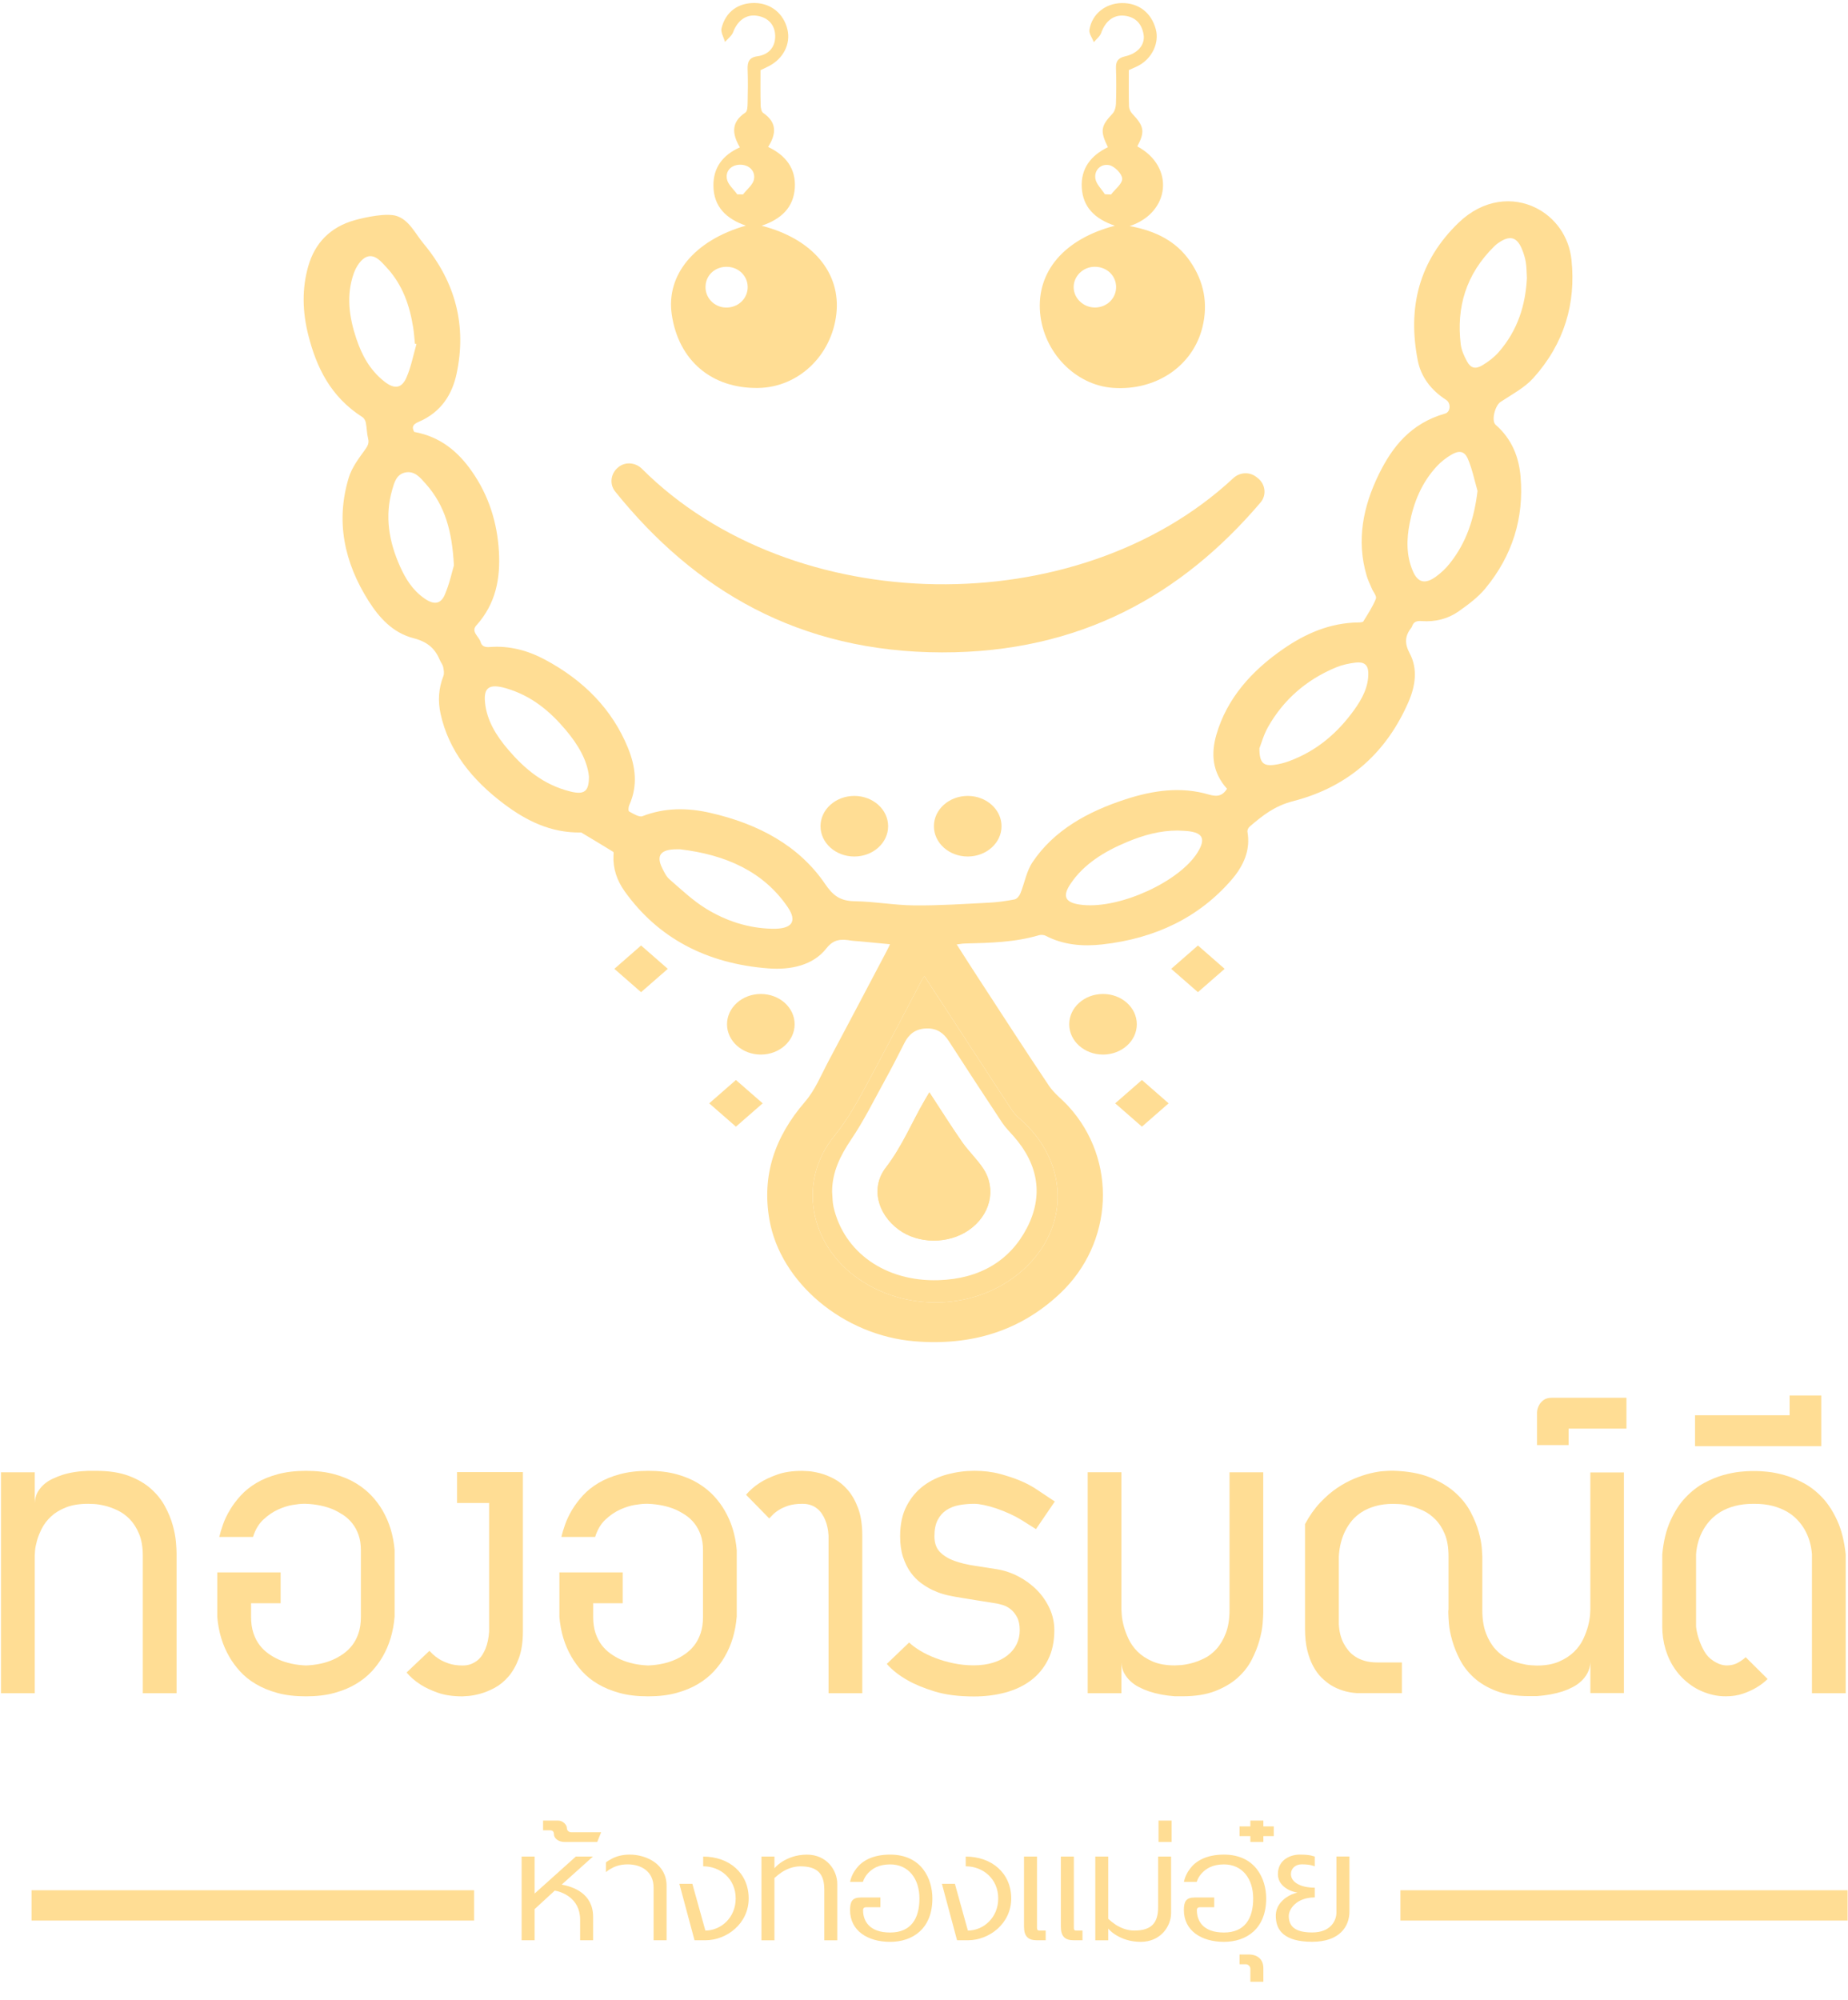 <?xml version="1.0" encoding="UTF-8"?>
<svg width="61px" height="66px" viewBox="0 0 61 66" version="1.1" xmlns="http://www.w3.org/2000/svg" xmlns:xlink="http://www.w3.org/1999/xlink">
    <title>แม่อุ๋ยโลโก้</title>
    <g id="Page-1" stroke="none" stroke-width="1" fill="none" fill-rule="evenodd">
        <rect id="Rectangle" stroke="#979797" x="-62.5" y="-89.5" width="174" height="244"></rect>
        <g id="แม่อุ๋ยโลโก้" fill="#FFDD94" fill-rule="nonzero">
            <g id="Group" transform="translate(10, 0)">
                <path d="M30.71,15.779 C25.574,20.564 16.159,20.434 11.19,15.471 C10.986,15.268 10.664,15.229 10.432,15.401 C10.429,15.403 10.426,15.405 10.423,15.409 C10.162,15.602 10.103,15.968 10.305,16.22 C12.926,19.475 16.372,21.523 21.096,21.53 C25.646,21.537 29.011,19.634 31.609,16.582 C31.817,16.338 31.771,15.974 31.516,15.776 C31.501,15.764 31.485,15.752 31.469,15.74 C31.242,15.562 30.921,15.583 30.71,15.779 Z" id="Path"></path>
                <g transform="translate(0, 6.583)">
                    <g id="Group">
                        <path d="M40.705,0.281 C39.953,-0.098 38.967,-0.025 38.145,0.768 C36.84,2.026 36.453,3.56 36.8,5.32 C36.904,5.845 37.228,6.289 37.735,6.614 C37.899,6.719 37.884,7.013 37.702,7.065 C36.562,7.389 35.956,8.169 35.517,9.062 C34.99,10.135 34.769,11.252 35.11,12.412 C35.152,12.558 35.222,12.697 35.281,12.838 C35.328,12.953 35.451,13.088 35.416,13.177 C35.313,13.436 35.151,13.679 35.002,13.923 C34.985,13.951 34.899,13.958 34.846,13.958 C33.892,13.97 33.091,14.329 32.369,14.826 C31.298,15.563 30.498,16.477 30.155,17.65 C29.967,18.287 30.012,18.903 30.503,19.448 C30.348,19.686 30.18,19.719 29.9,19.637 C28.97,19.364 28.048,19.504 27.158,19.793 C25.891,20.204 24.785,20.823 24.085,21.866 C23.878,22.174 23.822,22.557 23.681,22.902 C23.649,22.98 23.568,23.083 23.491,23.098 C23.21,23.153 22.923,23.193 22.636,23.207 C21.816,23.248 20.996,23.304 20.176,23.296 C19.524,23.29 18.872,23.168 18.219,23.159 C17.713,23.152 17.487,22.956 17.232,22.584 C16.375,21.327 15.038,20.605 13.44,20.241 C12.688,20.07 11.939,20.067 11.203,20.353 C11.101,20.392 10.902,20.272 10.768,20.197 C10.732,20.176 10.744,20.049 10.773,19.983 C11.06,19.343 10.981,18.711 10.723,18.085 C10.208,16.832 9.276,15.871 7.982,15.182 C7.43,14.888 6.825,14.718 6.165,14.77 C6.003,14.783 5.901,14.74 5.864,14.605 C5.813,14.422 5.535,14.264 5.723,14.057 C6.372,13.337 6.518,12.499 6.469,11.625 C6.415,10.68 6.143,9.781 5.572,8.967 C5.125,8.33 4.546,7.83 3.673,7.671 C3.584,7.509 3.626,7.422 3.821,7.338 C4.572,7.017 4.928,6.421 5.071,5.752 C5.405,4.191 5.054,2.741 3.974,1.447 C3.707,1.127 3.511,0.685 3.1,0.547 C2.764,0.434 2.058,0.587 1.724,0.679 C0.884,0.909 0.391,1.456 0.178,2.193 C-0.041,2.949 -0.015,3.715 0.175,4.47 C0.444,5.535 0.908,6.509 1.964,7.183 C2.022,7.221 2.062,7.301 2.075,7.366 C2.109,7.54 2.108,7.719 2.151,7.891 C2.191,8.046 2.132,8.144 2.037,8.275 C1.832,8.556 1.614,8.851 1.516,9.167 C1.075,10.604 1.353,11.968 2.17,13.255 C2.514,13.796 2.962,14.301 3.649,14.478 C4.144,14.605 4.372,14.846 4.527,15.217 C4.557,15.288 4.614,15.353 4.628,15.426 C4.648,15.525 4.67,15.637 4.635,15.728 C4.474,16.138 4.451,16.556 4.543,16.974 C4.81,18.194 5.58,19.155 6.637,19.949 C7.365,20.495 8.175,20.91 9.185,20.89 C9.537,21.102 9.891,21.312 10.239,21.527 C10.263,21.543 10.252,21.607 10.25,21.649 C10.229,22.075 10.364,22.473 10.616,22.827 C11.714,24.367 13.315,25.222 15.376,25.376 C16.105,25.429 16.838,25.277 17.28,24.712 C17.521,24.405 17.767,24.403 18.097,24.457 C18.192,24.472 18.289,24.473 18.384,24.483 C18.706,24.513 19.028,24.544 19.377,24.578 C19.331,24.673 19.305,24.735 19.273,24.794 C18.631,26.009 17.994,27.225 17.347,28.437 C17.104,28.893 16.909,29.387 16.568,29.781 C15.563,30.947 15.145,32.217 15.397,33.665 C15.756,35.735 17.832,37.492 20.201,37.682 C22.084,37.834 23.688,37.331 24.989,36.105 C26.758,34.44 26.892,31.703 25.269,29.927 C25.059,29.697 24.793,29.499 24.625,29.248 C23.825,28.057 23.05,26.854 22.267,25.654 C22.04,25.306 21.817,24.955 21.58,24.585 C21.69,24.572 21.764,24.556 21.839,24.554 C22.669,24.534 23.497,24.517 24.295,24.28 C24.36,24.261 24.457,24.268 24.514,24.297 C25.098,24.602 25.732,24.657 26.386,24.584 C28.145,24.388 29.583,23.688 30.653,22.45 C31.049,21.991 31.284,21.468 31.177,20.868 C31.168,20.814 31.204,20.734 31.251,20.695 C31.669,20.338 32.06,20.016 32.688,19.855 C34.592,19.365 35.799,18.176 36.493,16.58 C36.719,16.058 36.806,15.496 36.533,14.98 C36.361,14.656 36.369,14.41 36.583,14.137 C36.595,14.122 36.603,14.107 36.609,14.091 C36.654,13.951 36.744,13.899 36.924,13.913 C37.374,13.948 37.796,13.839 38.143,13.596 C38.463,13.371 38.788,13.129 39.026,12.841 C39.935,11.742 40.306,10.495 40.192,9.15 C40.139,8.513 39.913,7.912 39.372,7.438 C39.214,7.301 39.352,6.799 39.531,6.681 C39.905,6.435 40.326,6.212 40.609,5.898 C41.64,4.755 42.024,3.423 41.872,1.988 C41.791,1.214 41.328,0.593 40.705,0.281 Z M2.681,6.003 C2.201,5.623 1.941,5.125 1.763,4.597 C1.525,3.886 1.421,3.16 1.678,2.438 C1.752,2.23 1.911,1.965 2.11,1.892 C2.379,1.794 2.588,2.058 2.754,2.236 C3.293,2.815 3.525,3.505 3.639,4.231 C3.667,4.406 3.677,4.583 3.696,4.759 C3.713,4.764 3.731,4.768 3.747,4.772 C3.639,5.144 3.57,5.527 3.414,5.882 C3.255,6.241 3.012,6.267 2.681,6.003 Z M4.68,13.047 C4.546,13.357 4.321,13.381 4.02,13.173 C3.62,12.898 3.389,12.52 3.208,12.117 C2.837,11.292 2.693,10.446 2.948,9.573 C3.014,9.348 3.081,9.075 3.371,9.011 C3.688,8.942 3.877,9.187 4.045,9.374 C4.701,10.106 4.924,10.966 4.983,12.076 C4.923,12.277 4.84,12.675 4.68,13.047 Z M8.83,19.538 C7.942,19.32 7.318,18.789 6.785,18.168 C6.382,17.7 6.065,17.191 6.009,16.591 C5.962,16.104 6.156,15.974 6.696,16.129 C7.547,16.374 8.156,16.893 8.673,17.505 C9.084,17.991 9.39,18.518 9.44,19.044 C9.443,19.539 9.286,19.651 8.83,19.538 Z M15.491,24.067 C14.688,24.05 13.954,23.802 13.31,23.407 C12.867,23.135 12.492,22.775 12.103,22.439 C11.992,22.343 11.925,22.2 11.86,22.069 C11.651,21.649 11.807,21.446 12.331,21.445 C12.37,21.445 12.409,21.445 12.448,21.445 C13.956,21.622 15.203,22.18 16,23.351 C16.328,23.832 16.139,24.081 15.491,24.067 Z M22.725,29.018 C22.954,29.369 23.18,29.721 23.415,30.069 C23.478,30.162 23.56,30.248 23.649,30.324 C25.219,31.68 25.353,33.775 23.896,35.206 C22.434,36.641 20.021,36.787 18.338,35.62 C16.71,34.492 16.322,32.4 17.537,30.908 C18.006,30.331 18.34,29.708 18.679,29.08 C19.267,27.986 19.838,26.883 20.416,25.783 C20.436,25.746 20.463,25.712 20.515,25.632 C21.268,26.784 21.996,27.901 22.725,29.018 Z M29.531,21.547 C28.935,22.508 26.995,23.4 25.755,23.282 C25.172,23.228 25.041,23.023 25.338,22.583 C25.774,21.932 26.45,21.517 27.208,21.201 C27.732,20.983 28.28,20.825 28.872,20.826 C28.94,20.829 29.007,20.832 29.075,20.835 C29.693,20.865 29.825,21.071 29.531,21.547 Z M34.691,16.857 C34.161,17.588 33.487,18.189 32.555,18.534 C32.406,18.589 32.246,18.632 32.086,18.655 C31.707,18.71 31.57,18.599 31.572,18.111 C31.631,17.964 31.71,17.667 31.861,17.401 C32.356,16.532 33.093,15.859 34.105,15.44 C34.302,15.359 34.524,15.311 34.741,15.284 C35.024,15.248 35.156,15.358 35.165,15.608 C35.181,16.073 34.965,16.478 34.691,16.857 Z M37.841,12.028 C37.721,12.178 37.574,12.317 37.414,12.435 C37.045,12.709 36.798,12.651 36.632,12.254 C36.416,11.741 36.428,11.213 36.531,10.684 C36.665,9.997 36.922,9.349 37.432,8.8 C37.564,8.658 37.727,8.531 37.899,8.428 C38.159,8.272 38.338,8.298 38.451,8.557 C38.598,8.898 38.668,9.262 38.771,9.617 C38.665,10.501 38.42,11.312 37.841,12.028 Z M39.464,5.044 C39.319,5.208 39.132,5.351 38.936,5.469 C38.705,5.609 38.547,5.57 38.425,5.345 C38.327,5.166 38.239,4.969 38.216,4.774 C38.072,3.565 38.383,2.469 39.327,1.543 C39.365,1.506 39.408,1.47 39.452,1.439 C39.829,1.174 40.065,1.229 40.233,1.628 C40.292,1.77 40.34,1.918 40.364,2.067 C40.392,2.233 40.389,2.403 40.401,2.594 C40.356,3.474 40.103,4.317 39.464,5.044 Z" id="Shape"></path>
                        <path d="M20.514,25.631 C21.268,26.784 21.996,27.901 22.725,29.018 C22.954,29.369 23.18,29.721 23.415,30.069 C23.478,30.162 23.56,30.248 23.649,30.324 C25.219,31.68 25.353,33.775 23.896,35.206 C22.434,36.641 20.021,36.787 18.338,35.62 C16.71,34.492 16.322,32.4 17.537,30.908 C18.006,30.331 18.34,29.708 18.679,29.079 C19.267,27.984 19.838,26.882 20.416,25.782 C20.435,25.745 20.462,25.711 20.514,25.631 Z M17.467,32.744 C17.481,32.912 17.477,33.084 17.514,33.247 C17.856,34.747 19.229,35.718 20.977,35.664 C22.352,35.622 23.343,35.012 23.898,33.939 C24.444,32.883 24.283,31.856 23.466,30.924 C23.333,30.772 23.185,30.625 23.075,30.459 C22.481,29.563 21.896,28.665 21.313,27.765 C21.148,27.511 20.93,27.346 20.58,27.357 C20.219,27.367 20.003,27.546 19.861,27.822 C19.651,28.237 19.439,28.652 19.214,29.06 C18.852,29.717 18.521,30.392 18.098,31.018 C17.731,31.561 17.466,32.108 17.467,32.744 Z" id="Shape"></path>
                        <path d="M20.677,29.465 C20.609,29.581 20.567,29.653 20.524,29.725 C20.093,30.464 19.78,31.248 19.242,31.946 C18.737,32.599 18.956,33.47 19.66,33.993 C20.308,34.473 21.302,34.481 21.981,34.01 C22.683,33.523 22.901,32.669 22.462,31.991 C22.26,31.68 21.972,31.413 21.759,31.107 C21.394,30.583 21.057,30.044 20.677,29.465 Z" id="Path"></path>
                        <path d="M20.677,29.465 C21.057,30.044 21.393,30.583 21.759,31.107 C21.972,31.413 22.26,31.68 22.462,31.991 C22.901,32.669 22.683,33.523 21.981,34.01 C21.303,34.481 20.308,34.473 19.66,33.993 C18.955,33.47 18.736,32.599 19.242,31.946 C19.78,31.248 20.094,30.464 20.524,29.725 C20.567,29.653 20.609,29.581 20.677,29.465 Z" id="Path"></path>
                    </g>
                    <ellipse id="Oval" cx="15.114" cy="27.219" rx="1.116" ry="1"></ellipse>
                    <ellipse id="Oval" cx="26.409" cy="27.219" rx="1.116" ry="1"></ellipse>
                    <ellipse id="Oval" cx="18.2" cy="20.683" rx="1.116" ry="1"></ellipse>
                    <ellipse id="Oval" cx="21.943" cy="20.683" rx="1.116" ry="1"></ellipse>
                    <polygon id="Path" points="14.292 30.598 13.41 29.828 14.292 29.058 15.175 29.828"></polygon>
                    <polygon id="Path" points="27.693 30.598 26.811 29.828 27.693 29.058 28.575 29.828"></polygon>
                    <polygon id="Path" points="11.161 26.16 10.279 25.39 11.161 24.619 12.043 25.39"></polygon>
                    <polygon id="Path" points="29.542 26.16 28.66 25.39 29.542 24.619 30.424 25.39"></polygon>
                </g>
                <g transform="translate(12.147, 0)" id="Shape">
                    <path d="M2.993,7.45 C4.681,7.881 5.613,9.008 5.46,10.36 C5.304,11.739 4.203,12.783 2.881,12.803 C1.344,12.827 0.251,11.899 0.027,10.381 C-0.167,9.074 0.773,7.931 2.472,7.446 C1.818,7.221 1.412,6.816 1.402,6.138 C1.393,5.54 1.701,5.119 2.276,4.863 C2.017,4.424 1.976,4.03 2.459,3.714 C2.524,3.671 2.528,3.515 2.531,3.411 C2.54,3.038 2.545,2.664 2.531,2.291 C2.523,2.052 2.572,1.897 2.853,1.857 C3.247,1.803 3.454,1.533 3.44,1.166 C3.428,0.819 3.208,0.576 2.839,0.52 C2.479,0.464 2.194,0.684 2.052,1.063 C2.005,1.186 1.876,1.278 1.784,1.384 C1.743,1.232 1.637,1.065 1.67,0.931 C1.804,0.386 2.223,0.089 2.772,0.099 C3.306,0.108 3.726,0.453 3.847,0.979 C3.955,1.452 3.711,1.934 3.235,2.181 C3.15,2.226 3.062,2.265 2.956,2.317 C2.956,2.701 2.951,3.088 2.961,3.474 C2.963,3.562 2.986,3.687 3.047,3.729 C3.508,4.042 3.478,4.424 3.208,4.849 C3.796,5.129 4.128,5.566 4.089,6.2 C4.047,6.839 3.656,7.226 2.993,7.45 Z M2.532,9.512 C2.554,9.138 2.259,8.823 1.873,8.806 C1.476,8.788 1.161,9.061 1.142,9.44 C1.122,9.815 1.416,10.133 1.798,10.149 C2.188,10.166 2.511,9.885 2.532,9.512 Z M2.188,6.413 C2.251,6.414 2.316,6.415 2.38,6.416 C2.507,6.249 2.709,6.097 2.741,5.915 C2.79,5.641 2.58,5.439 2.295,5.436 C2.01,5.433 1.796,5.623 1.847,5.906 C1.879,6.088 2.069,6.244 2.188,6.413 Z"></path>
                    <path d="M14.653,7.449 C13.984,7.223 13.599,6.831 13.561,6.195 C13.524,5.562 13.862,5.128 14.424,4.858 C14.159,4.32 14.19,4.158 14.575,3.751 C14.649,3.674 14.685,3.536 14.689,3.425 C14.702,3.038 14.704,2.65 14.69,2.263 C14.681,2.036 14.745,1.915 14.992,1.859 C15.412,1.765 15.655,1.474 15.602,1.143 C15.546,0.798 15.345,0.561 14.973,0.519 C14.61,0.477 14.337,0.7 14.201,1.088 C14.161,1.202 14.042,1.291 13.96,1.391 C13.907,1.254 13.792,1.107 13.813,0.981 C13.9,0.458 14.344,0.11 14.878,0.101 C15.436,0.092 15.86,0.418 16.006,0.971 C16.123,1.412 15.885,1.921 15.445,2.16 C15.348,2.214 15.242,2.254 15.114,2.313 C15.114,2.702 15.108,3.102 15.119,3.502 C15.121,3.586 15.165,3.688 15.225,3.75 C15.62,4.166 15.653,4.346 15.394,4.831 C16.638,5.498 16.483,7.017 15.143,7.461 C16.007,7.619 16.683,7.963 17.139,8.627 C17.593,9.289 17.737,10.014 17.544,10.798 C17.229,12.078 16.015,12.903 14.59,12.8 C13.345,12.71 12.295,11.624 12.184,10.312 C12.071,8.961 12.978,7.886 14.653,7.449 Z M14.006,10.148 C14.394,10.143 14.699,9.841 14.694,9.466 C14.689,9.089 14.381,8.802 13.986,8.804 C13.602,8.806 13.288,9.115 13.293,9.485 C13.298,9.851 13.623,10.154 14.006,10.148 Z M14.324,6.411 C14.392,6.414 14.46,6.416 14.527,6.419 C14.66,6.244 14.9,6.066 14.895,5.896 C14.889,5.736 14.646,5.489 14.47,5.451 C14.203,5.394 13.969,5.602 14.009,5.89 C14.035,6.073 14.213,6.237 14.324,6.411 Z"></path>
                </g>
            </g>
            <g id="Group" transform="translate(0, 46)">
                <path d="M4.714,9.878 L4.714,5.346 C4.714,5.061 4.673,4.82 4.592,4.623 C4.511,4.426 4.408,4.264 4.285,4.137 C4.162,4.01 4.026,3.912 3.877,3.842 C3.729,3.771 3.587,3.721 3.452,3.689 C3.317,3.657 3.2,3.639 3.1,3.634 C3.001,3.629 2.936,3.627 2.909,3.627 C2.62,3.627 2.376,3.667 2.177,3.746 C1.977,3.825 1.812,3.926 1.682,4.048 C1.552,4.17 1.452,4.303 1.379,4.446 C1.307,4.589 1.254,4.723 1.219,4.85 C1.184,4.977 1.163,5.087 1.156,5.18 C1.149,5.272 1.146,5.328 1.146,5.346 L1.146,9.878 L0.032,9.878 L0.032,2.587 L1.146,2.587 L1.146,3.606 C1.151,3.474 1.181,3.358 1.236,3.256 C1.292,3.154 1.361,3.065 1.446,2.991 C1.53,2.916 1.624,2.854 1.732,2.804 C1.839,2.754 1.945,2.711 2.052,2.675 C2.308,2.593 2.596,2.549 2.917,2.539 L3.174,2.539 C3.596,2.539 3.955,2.594 4.251,2.705 C4.546,2.816 4.791,2.959 4.986,3.134 C5.18,3.308 5.335,3.502 5.449,3.715 C5.563,3.928 5.648,4.135 5.703,4.337 C5.76,4.539 5.793,4.722 5.808,4.887 C5.822,5.052 5.828,5.176 5.828,5.258 L5.828,5.346 L5.828,9.878 L4.714,9.878 Z" id="Path"></path>
                <path d="M13.024,7.364 C12.982,7.858 12.85,8.295 12.628,8.676 C12.534,8.839 12.416,8.999 12.273,9.155 C12.129,9.311 11.954,9.45 11.75,9.573 C11.546,9.696 11.308,9.794 11.036,9.869 C10.765,9.944 10.452,9.981 10.099,9.981 C9.742,9.981 9.427,9.944 9.155,9.869 C8.883,9.794 8.646,9.695 8.441,9.573 C8.236,9.451 8.063,9.312 7.922,9.155 C7.78,8.998 7.663,8.839 7.57,8.676 C7.348,8.295 7.214,7.858 7.172,7.364 L7.172,5.89 L9.263,5.89 L9.263,6.909 L8.288,6.909 L8.288,7.364 C8.288,7.563 8.313,7.74 8.365,7.894 C8.416,8.048 8.485,8.18 8.571,8.292 C8.657,8.403 8.754,8.497 8.864,8.574 C8.973,8.652 9.083,8.715 9.195,8.765 C9.46,8.883 9.762,8.948 10.1,8.962 C10.44,8.948 10.741,8.883 11.006,8.765 C11.117,8.715 11.227,8.652 11.337,8.574 C11.445,8.497 11.543,8.403 11.629,8.292 C11.715,8.181 11.784,8.048 11.835,7.894 C11.886,7.74 11.912,7.563 11.912,7.364 L11.912,5.156 C11.912,4.966 11.886,4.798 11.835,4.653 C11.784,4.508 11.715,4.381 11.629,4.273 C11.543,4.164 11.445,4.074 11.337,4.001 C11.227,3.929 11.117,3.867 11.006,3.817 C10.741,3.704 10.439,3.641 10.1,3.627 L10.01,3.627 C9.931,3.627 9.815,3.64 9.662,3.664 C9.509,3.689 9.347,3.74 9.178,3.817 C9.009,3.894 8.847,4.004 8.694,4.147 C8.541,4.289 8.426,4.481 8.352,4.721 L7.238,4.721 C7.266,4.599 7.308,4.46 7.363,4.303 C7.418,4.147 7.495,3.987 7.593,3.824 C7.69,3.661 7.81,3.502 7.952,3.348 C8.093,3.194 8.265,3.057 8.467,2.937 C8.669,2.817 8.905,2.72 9.175,2.648 C9.444,2.576 9.753,2.539 10.101,2.539 C10.454,2.539 10.767,2.576 11.038,2.651 C11.31,2.726 11.548,2.825 11.752,2.95 C11.956,3.075 12.13,3.215 12.275,3.372 C12.418,3.528 12.537,3.688 12.63,3.851 C12.852,4.232 12.984,4.667 13.026,5.156 L13.026,7.364 L13.024,7.364 Z" id="Path"></path>
                <path d="M15.087,2.581 L17.26,2.581 L17.26,7.84 C17.26,8.189 17.215,8.485 17.125,8.727 C17.035,8.969 16.921,9.169 16.784,9.328 C16.646,9.487 16.496,9.61 16.331,9.699 C16.166,9.787 16.009,9.852 15.86,9.893 C15.711,9.934 15.582,9.958 15.473,9.968 C15.364,9.977 15.295,9.982 15.267,9.982 C14.947,9.982 14.673,9.941 14.445,9.86 C14.218,9.778 14.027,9.688 13.874,9.588 C13.693,9.47 13.542,9.339 13.421,9.194 L14.174,8.48 C14.197,8.502 14.235,8.54 14.288,8.592 C14.342,8.644 14.411,8.697 14.497,8.752 C14.584,8.807 14.69,8.855 14.818,8.898 C14.947,8.941 15.096,8.963 15.267,8.963 C15.374,8.963 15.468,8.947 15.549,8.915 C15.63,8.883 15.702,8.841 15.766,8.789 C15.828,8.737 15.881,8.677 15.923,8.609 C15.965,8.541 15.999,8.473 16.027,8.405 C16.092,8.242 16.132,8.054 16.145,7.841 L16.145,3.6 L15.086,3.6 L15.086,2.581 L15.087,2.581 Z" id="Path"></path>
                <path d="M24.317,7.364 C24.275,7.858 24.143,8.295 23.92,8.676 C23.827,8.839 23.709,8.999 23.565,9.155 C23.422,9.311 23.247,9.45 23.043,9.573 C22.839,9.696 22.601,9.794 22.329,9.869 C22.057,9.944 21.745,9.981 21.392,9.981 C21.034,9.981 20.719,9.944 20.448,9.869 C20.176,9.794 19.938,9.695 19.733,9.573 C19.528,9.451 19.356,9.312 19.214,9.155 C19.073,8.999 18.956,8.839 18.863,8.676 C18.64,8.295 18.507,7.858 18.465,7.364 L18.465,5.89 L20.555,5.89 L20.555,6.909 L19.58,6.909 L19.58,7.364 C19.58,7.563 19.606,7.74 19.657,7.894 C19.709,8.048 19.777,8.18 19.863,8.292 C19.95,8.403 20.047,8.497 20.157,8.574 C20.265,8.652 20.376,8.715 20.488,8.765 C20.752,8.883 21.055,8.948 21.393,8.962 C21.732,8.948 22.034,8.883 22.298,8.765 C22.41,8.715 22.52,8.652 22.629,8.574 C22.738,8.497 22.836,8.403 22.922,8.292 C23.008,8.181 23.076,8.048 23.128,7.894 C23.179,7.74 23.205,7.563 23.205,7.364 L23.205,5.156 C23.205,4.966 23.179,4.798 23.128,4.653 C23.076,4.508 23.008,4.381 22.922,4.273 C22.836,4.164 22.738,4.074 22.629,4.001 C22.52,3.929 22.41,3.867 22.298,3.817 C22.034,3.704 21.731,3.641 21.393,3.627 L21.303,3.627 C21.224,3.627 21.108,3.64 20.954,3.664 C20.802,3.689 20.64,3.74 20.47,3.817 C20.301,3.894 20.139,4.004 19.986,4.147 C19.834,4.289 19.719,4.481 19.645,4.721 L18.531,4.721 C18.558,4.599 18.6,4.46 18.656,4.303 C18.711,4.147 18.788,3.987 18.885,3.824 C18.983,3.661 19.103,3.502 19.244,3.348 C19.386,3.194 19.558,3.057 19.76,2.937 C19.962,2.817 20.198,2.72 20.467,2.648 C20.737,2.576 21.046,2.539 21.394,2.539 C21.747,2.539 22.059,2.576 22.331,2.651 C22.603,2.726 22.841,2.825 23.045,2.95 C23.249,3.075 23.423,3.215 23.568,3.372 C23.711,3.528 23.83,3.688 23.922,3.851 C24.145,4.232 24.277,4.667 24.319,5.156 L24.319,7.364 L24.317,7.364 Z" id="Path"></path>
                <path d="M26.477,2.54 C26.505,2.54 26.573,2.543 26.683,2.55 C26.792,2.557 26.921,2.58 27.07,2.618 C27.218,2.656 27.373,2.719 27.536,2.805 C27.699,2.891 27.849,3.014 27.985,3.172 C28.123,3.331 28.236,3.532 28.327,3.776 C28.417,4.021 28.463,4.322 28.463,4.68 L28.463,9.878 L27.349,9.878 L27.349,4.68 C27.339,4.485 27.302,4.311 27.237,4.157 C27.209,4.089 27.174,4.023 27.132,3.96 C27.09,3.896 27.04,3.84 26.979,3.79 C26.919,3.74 26.848,3.7 26.767,3.671 C26.686,3.642 26.592,3.627 26.485,3.627 C26.3,3.627 26.143,3.649 26.015,3.691 C25.887,3.734 25.781,3.783 25.698,3.838 C25.614,3.892 25.548,3.945 25.499,3.998 C25.451,4.05 25.415,4.087 25.391,4.11 L24.626,3.329 C24.747,3.184 24.897,3.053 25.079,2.935 C25.232,2.835 25.423,2.745 25.654,2.663 C25.881,2.581 26.156,2.54 26.477,2.54 Z" id="Path"></path>
                <path d="M34.196,4.463 L33.722,4.164 C33.606,4.092 33.476,4.023 33.332,3.957 C33.188,3.892 33.043,3.833 32.896,3.783 C32.749,3.733 32.612,3.695 32.482,3.668 C32.352,3.641 32.245,3.627 32.161,3.627 C31.985,3.627 31.817,3.642 31.66,3.671 C31.502,3.7 31.362,3.755 31.241,3.834 C31.12,3.913 31.024,4.022 30.952,4.16 C30.88,4.298 30.844,4.478 30.844,4.7 C30.844,4.922 30.906,5.095 31.029,5.22 C31.152,5.345 31.312,5.442 31.51,5.512 C31.707,5.583 31.929,5.636 32.175,5.672 C32.421,5.708 32.667,5.747 32.913,5.787 C33.159,5.828 33.396,5.908 33.624,6.028 C33.851,6.148 34.052,6.296 34.227,6.473 C34.401,6.649 34.54,6.851 34.645,7.077 C34.749,7.304 34.802,7.544 34.802,7.797 C34.802,8.173 34.732,8.499 34.593,8.775 C34.453,9.051 34.264,9.279 34.025,9.458 C33.786,9.637 33.505,9.769 33.182,9.856 C32.859,9.942 32.517,9.985 32.155,9.985 C31.644,9.985 31.208,9.93 30.849,9.819 C30.489,9.708 30.19,9.585 29.954,9.448 C29.68,9.294 29.452,9.115 29.271,8.911 L30.009,8.204 C30.097,8.29 30.216,8.378 30.364,8.469 C30.512,8.56 30.68,8.641 30.869,8.714 C31.058,8.786 31.26,8.846 31.475,8.89 C31.691,8.935 31.913,8.958 32.14,8.958 C32.373,8.958 32.582,8.929 32.771,8.873 C32.959,8.816 33.119,8.736 33.252,8.632 C33.384,8.528 33.485,8.406 33.555,8.265 C33.625,8.125 33.66,7.969 33.66,7.796 C33.66,7.62 33.629,7.475 33.569,7.365 C33.509,7.254 33.438,7.167 33.357,7.104 C33.276,7.04 33.193,6.996 33.11,6.971 C33.027,6.946 32.962,6.929 32.915,6.92 C32.897,6.916 32.821,6.903 32.689,6.883 C32.557,6.863 32.407,6.839 32.24,6.812 C32.073,6.785 31.906,6.757 31.738,6.73 C31.571,6.703 31.446,6.681 31.362,6.662 C31.307,6.653 31.228,6.634 31.125,6.604 C31.023,6.575 30.91,6.532 30.788,6.475 C30.665,6.418 30.54,6.343 30.412,6.25 C30.284,6.158 30.168,6.04 30.063,5.897 C29.959,5.755 29.875,5.584 29.809,5.387 C29.744,5.19 29.712,4.96 29.712,4.698 C29.712,4.304 29.783,3.97 29.928,3.695 C30.071,3.421 30.26,3.198 30.492,3.026 C30.725,2.854 30.987,2.73 31.279,2.653 C31.572,2.576 31.867,2.538 32.164,2.538 C32.47,2.538 32.75,2.572 33.004,2.64 C33.257,2.708 33.476,2.781 33.662,2.858 C33.88,2.948 34.075,3.053 34.247,3.171 L34.818,3.551 L34.196,4.463 Z" id="Path"></path>
                <path d="M41.698,2.588 L41.698,7.12 L41.698,7.208 C41.698,7.29 41.692,7.414 41.678,7.582 C41.664,7.749 41.628,7.936 41.57,8.142 C41.512,8.348 41.427,8.56 41.316,8.777 C41.204,8.995 41.049,9.192 40.853,9.368 C40.656,9.545 40.409,9.691 40.114,9.806 C39.819,9.921 39.46,9.979 39.038,9.979 L38.781,9.979 C38.464,9.956 38.179,9.901 37.924,9.816 C37.816,9.78 37.709,9.734 37.603,9.68 C37.495,9.626 37.401,9.56 37.317,9.483 C37.233,9.406 37.164,9.316 37.107,9.215 C37.051,9.113 37.021,8.994 37.017,8.858 L37.017,9.877 L35.903,9.877 L35.903,2.586 L37.017,2.586 L37.017,7.118 C37.017,7.136 37.02,7.196 37.028,7.295 C37.035,7.394 37.055,7.512 37.09,7.648 C37.125,7.784 37.178,7.929 37.25,8.083 C37.322,8.237 37.422,8.378 37.552,8.508 C37.683,8.637 37.848,8.745 38.048,8.831 C38.248,8.917 38.492,8.96 38.78,8.96 C38.807,8.96 38.871,8.957 38.971,8.95 C39.071,8.943 39.188,8.923 39.323,8.889 C39.458,8.855 39.599,8.802 39.748,8.729 C39.897,8.657 40.032,8.553 40.156,8.416 C40.279,8.28 40.381,8.107 40.463,7.897 C40.544,7.686 40.585,7.427 40.585,7.119 L40.585,2.587 L41.698,2.587 L41.698,2.588 Z" id="Path"></path>
                <path d="M53.603,2.588 L53.603,9.872 L52.496,9.872 L52.496,8.86 C52.487,8.996 52.454,9.115 52.398,9.217 C52.343,9.319 52.273,9.408 52.189,9.485 C52.105,9.562 52.011,9.628 51.903,9.682 C51.797,9.737 51.69,9.782 51.582,9.818 C51.327,9.9 51.042,9.951 50.726,9.974 L50.468,9.974 C50.045,9.974 49.687,9.917 49.392,9.804 C49.096,9.691 48.85,9.545 48.653,9.366 C48.457,9.187 48.302,8.989 48.19,8.771 C48.078,8.554 47.994,8.343 47.936,8.139 C47.877,7.936 47.841,7.749 47.827,7.582 C47.814,7.414 47.807,7.29 47.807,7.208 C47.807,7.149 47.809,7.12 47.814,7.12 L47.814,5.36 C47.814,5.07 47.773,4.827 47.692,4.63 C47.611,4.433 47.505,4.27 47.378,4.141 C47.25,4.012 47.111,3.913 46.964,3.846 C46.815,3.778 46.673,3.727 46.535,3.693 C46.399,3.659 46.28,3.64 46.181,3.636 C46.081,3.631 46.017,3.629 45.989,3.629 C45.766,3.629 45.569,3.654 45.397,3.704 C45.225,3.754 45.075,3.819 44.948,3.901 C44.821,3.983 44.714,4.076 44.627,4.18 C44.541,4.285 44.471,4.391 44.415,4.499 C44.285,4.753 44.211,5.04 44.193,5.362 L44.193,7.604 C44.206,7.844 44.259,8.055 44.353,8.236 C44.395,8.313 44.445,8.389 44.505,8.464 C44.566,8.539 44.64,8.606 44.728,8.665 C44.816,8.724 44.921,8.772 45.042,8.808 C45.163,8.844 45.302,8.862 45.46,8.862 L46.275,8.862 L46.275,9.874 L44.777,9.874 C44.461,9.852 44.178,9.763 43.927,9.609 C43.821,9.541 43.716,9.456 43.613,9.354 C43.511,9.252 43.421,9.126 43.342,8.977 C43.262,8.828 43.198,8.654 43.15,8.454 C43.102,8.255 43.077,8.021 43.077,7.754 L43.077,7.605 L43.077,4.296 C43.226,4.02 43.392,3.784 43.576,3.589 C43.759,3.394 43.948,3.232 44.139,3.103 C44.332,2.974 44.522,2.871 44.71,2.794 C44.898,2.717 45.072,2.66 45.233,2.621 C45.393,2.583 45.534,2.558 45.655,2.55 C45.776,2.541 45.866,2.536 45.926,2.536 L45.989,2.536 C46.472,2.55 46.88,2.624 47.212,2.76 C47.543,2.896 47.819,3.063 48.037,3.26 C48.256,3.456 48.425,3.671 48.546,3.902 C48.667,4.133 48.754,4.351 48.81,4.555 C48.867,4.758 48.899,4.935 48.912,5.085 C48.923,5.234 48.929,5.327 48.929,5.364 L48.929,7.124 C48.929,7.433 48.97,7.692 49.051,7.902 C49.132,8.112 49.235,8.286 49.358,8.421 C49.48,8.557 49.615,8.661 49.762,8.734 C49.908,8.807 50.049,8.86 50.183,8.894 C50.318,8.928 50.435,8.949 50.535,8.955 C50.635,8.962 50.699,8.965 50.726,8.965 C51.013,8.965 51.257,8.922 51.457,8.836 C51.657,8.75 51.823,8.642 51.956,8.513 C52.088,8.384 52.19,8.242 52.262,8.088 C52.334,7.934 52.387,7.789 52.422,7.653 C52.457,7.517 52.477,7.399 52.485,7.3 C52.492,7.201 52.495,7.141 52.495,7.123 L52.495,2.591 L53.603,2.591 L53.603,2.588 Z" id="Path"></path>
                <path d="M50.734,1.69 L50.734,0.61 C50.739,0.524 50.762,0.445 50.803,0.372 C50.836,0.308 50.885,0.252 50.953,0.202 C51.021,0.152 51.114,0.127 51.235,0.127 L53.687,0.127 L53.687,1.146 L51.778,1.146 L51.778,1.689 L50.734,1.689 L50.734,1.69 Z" id="Path"></path>
                <path d="M59.81,9.878 L59.81,5.292 C59.787,4.984 59.703,4.708 59.56,4.463 C59.499,4.359 59.422,4.257 59.329,4.157 C59.236,4.057 59.122,3.967 58.988,3.888 C58.852,3.809 58.696,3.746 58.517,3.698 C58.339,3.65 58.13,3.627 57.894,3.627 C57.657,3.627 57.449,3.651 57.27,3.698 C57.092,3.746 56.936,3.809 56.804,3.888 C56.672,3.967 56.559,4.057 56.465,4.157 C56.372,4.256 56.296,4.359 56.236,4.463 C56.091,4.708 56.008,4.984 55.985,5.292 L55.985,7.684 C56.003,7.838 56.038,7.985 56.089,8.126 C56.131,8.248 56.188,8.373 56.259,8.499 C56.332,8.626 56.428,8.728 56.549,8.805 C56.701,8.909 56.853,8.961 57.002,8.961 C57.137,8.961 57.257,8.931 57.364,8.873 C57.47,8.814 57.556,8.753 57.622,8.689 L58.347,9.409 C58.235,9.518 58.11,9.613 57.971,9.695 C57.85,9.767 57.705,9.833 57.535,9.892 C57.366,9.951 57.176,9.98 56.967,9.98 C56.901,9.98 56.834,9.977 56.761,9.97 C56.689,9.963 56.615,9.95 56.541,9.933 C56.272,9.87 56.033,9.764 55.824,9.617 C55.615,9.47 55.439,9.295 55.298,9.094 C55.156,8.892 55.05,8.671 54.977,8.428 C54.905,8.186 54.869,7.938 54.869,7.684 L54.869,5.292 C54.911,4.857 55.001,4.487 55.141,4.181 C55.28,3.875 55.444,3.621 55.636,3.42 C55.827,3.219 56.031,3.059 56.249,2.941 C56.468,2.823 56.679,2.736 56.883,2.679 C57.087,2.623 57.27,2.587 57.433,2.57 C57.596,2.554 57.716,2.546 57.795,2.546 L57.893,2.546 L57.983,2.546 C58.062,2.546 58.183,2.553 58.345,2.57 C58.508,2.586 58.69,2.622 58.895,2.679 C59.099,2.736 59.313,2.823 59.533,2.941 C59.753,3.059 59.959,3.218 60.15,3.42 C60.341,3.622 60.505,3.876 60.645,4.181 C60.785,4.487 60.877,4.857 60.924,5.292 L60.924,9.878 L59.81,9.878 L59.81,9.878 Z" id="Path"></path>
                <polygon id="Path" points="60.117 0.053 60.117 1.724 55.951 1.724 55.951 0.705 59.072 0.705 59.072 0.053"></polygon>
            </g>
            <g id="Group" transform="translate(1, 60)">
                <g transform="translate(16.197, 0)">
                    <path d="M1.809,1.269 L2.374,1.269 L1.344,2.194 C1.723,2.264 2.381,2.483 2.381,3.26 L2.381,4.031 L1.952,4.031 L1.952,3.35 C1.952,2.624 1.322,2.425 1.115,2.392 L0.45,3.003 L0.45,4.031 L0.021,4.031 L0.021,1.269 L0.45,1.269 L0.45,2.489 L1.809,1.269 Z" id="Path"></path>
                    <path d="M2.517,0.787 L1.444,0.787 C1.223,0.787 1.087,0.658 1.087,0.53 C1.087,0.42 1.016,0.402 0.959,0.402 L0.729,0.402 L0.729,0.081 L1.23,0.081 C1.372,0.081 1.516,0.209 1.516,0.337 C1.516,0.408 1.58,0.466 1.658,0.466 L2.646,0.466 L2.517,0.787 Z" id="Path"></path>
                    <path d="M3.011,1.333 C3.148,1.262 3.34,1.204 3.591,1.204 C4.141,1.204 4.806,1.519 4.806,2.232 L4.806,4.031 L4.377,4.031 L4.377,2.296 C4.377,1.757 3.97,1.526 3.519,1.526 C3.297,1.526 3.118,1.583 2.997,1.654 C2.919,1.693 2.854,1.737 2.804,1.783 L2.804,1.462 C2.86,1.416 2.933,1.372 3.011,1.333 Z" id="Path"></path>
                    <path d="M5.228,2.168 L5.657,2.168 L6.086,3.71 C6.593,3.71 7.087,3.292 7.087,2.65 C7.087,2.007 6.587,1.59 6.014,1.59 L6.014,1.269 C6.872,1.269 7.516,1.815 7.516,2.65 C7.516,3.485 6.786,4.031 6.086,4.031 L5.728,4.031 L5.228,2.168 Z" id="Path"></path>
                    <path d="M7.938,4.032 L7.938,1.269 L8.366,1.269 L8.366,1.655 C8.438,1.571 8.524,1.501 8.631,1.431 C8.811,1.322 9.074,1.205 9.439,1.205 C10.09,1.205 10.44,1.719 10.44,2.169 L10.44,4.032 L10.012,4.032 L10.012,2.361 C10.012,1.848 9.797,1.591 9.225,1.591 C8.975,1.591 8.761,1.687 8.61,1.784 C8.524,1.841 8.446,1.906 8.366,1.976 L8.366,4.032 L7.938,4.032 L7.938,4.032 Z" id="Path"></path>
                    <path d="M11.077,1.654 C11.248,1.43 11.584,1.204 12.185,1.204 C13.222,1.204 13.58,2.001 13.58,2.65 C13.58,3.645 12.936,4.083 12.185,4.083 C11.435,4.083 10.862,3.71 10.862,3.036 C10.862,2.753 10.933,2.619 11.22,2.619 L11.863,2.619 L11.863,2.94 L11.399,2.94 C11.328,2.94 11.292,2.972 11.292,3.036 C11.292,3.397 11.5,3.775 12.186,3.775 C12.866,3.775 13.152,3.325 13.152,2.651 C13.152,2.002 12.795,1.527 12.186,1.527 C11.807,1.527 11.593,1.669 11.457,1.816 C11.379,1.899 11.322,1.995 11.285,2.105 L10.863,2.105 C10.898,1.937 10.969,1.789 11.077,1.654 Z" id="Path"></path>
                    <path d="M13.894,2.168 L14.323,2.168 L14.751,3.71 C15.259,3.71 15.753,3.292 15.753,2.65 C15.753,2.007 15.253,1.59 14.68,1.59 L14.68,1.269 C15.538,1.269 16.182,1.815 16.182,2.65 C16.182,3.485 15.452,4.031 14.751,4.031 L14.394,4.031 L13.894,2.168 Z" id="Path"></path>
                    <path d="M17.033,1.269 L17.033,3.581 C17.033,3.652 17.026,3.703 17.105,3.71 L17.32,3.71 L17.32,4.031 L17.033,4.031 C16.747,4.031 16.604,3.909 16.604,3.581 L16.604,1.269 L17.033,1.269 Z M18.249,1.269 L18.249,3.581 C18.249,3.652 18.241,3.703 18.32,3.71 L18.534,3.71 L18.534,4.031 L18.249,4.031 C17.962,4.031 17.82,3.909 17.82,3.581 L17.82,1.269 L18.249,1.269 Z" id="Shape"></path>
                    <path d="M18.957,1.269 L19.385,1.269 L19.385,3.324 C19.465,3.396 19.543,3.46 19.629,3.517 C19.779,3.613 19.994,3.71 20.244,3.71 C20.816,3.71 21.031,3.453 21.031,2.939 L21.031,1.269 L21.459,1.269 L21.459,3.132 C21.459,3.575 21.109,4.083 20.458,4.083 C20.093,4.083 19.829,3.973 19.65,3.865 C19.542,3.8 19.457,3.73 19.385,3.646 L19.385,4.032 L18.957,4.032 L18.957,1.269 L18.957,1.269 Z" id="Path"></path>
                    <polygon id="Path" points="21.045 0.081 21.475 0.081 21.475 0.787 21.045 0.787"></polygon>
                    <path d="M22.096,1.654 C22.267,1.43 22.603,1.204 23.204,1.204 C24.24,1.204 24.598,2.001 24.598,2.65 C24.598,3.645 23.954,4.083 23.204,4.083 C22.454,4.083 21.881,3.71 21.881,3.036 C21.881,2.753 21.952,2.619 22.239,2.619 L22.883,2.619 L22.883,2.94 L22.417,2.94 C22.346,2.94 22.31,2.972 22.31,3.036 C22.31,3.397 22.518,3.775 23.204,3.775 C23.883,3.775 24.169,3.325 24.169,2.651 C24.169,2.002 23.812,1.527 23.204,1.527 C22.825,1.527 22.611,1.669 22.475,1.816 C22.397,1.899 22.34,1.995 22.304,2.105 L21.882,2.105 C21.917,1.937 21.989,1.789 22.096,1.654 Z" id="Path"></path>
                    <path d="M24.076,5.4 L24.076,4.975 C24.076,4.898 24.012,4.822 23.919,4.822 L23.719,4.822 L23.719,4.5 L24.019,4.5 C24.327,4.5 24.505,4.674 24.505,4.951 L24.505,5.4 L24.076,5.4 Z" id="Path"></path>
                    <polygon id="Path" points="24.076 0.081 24.505 0.081 24.505 0.273 24.849 0.273 24.849 0.594 24.505 0.594 24.505 0.787 24.076 0.787 24.076 0.594 23.719 0.594 23.719 0.273 24.076 0.273"></polygon>
                    <path d="M25.27,2.611 C25.378,2.54 25.492,2.489 25.628,2.457 C25.507,2.438 25.399,2.4 25.307,2.348 C25.143,2.252 24.985,2.103 24.985,1.846 C24.985,1.364 25.414,1.204 25.7,1.204 C25.878,1.204 26.008,1.216 26.086,1.236 C26.136,1.248 26.172,1.261 26.201,1.268 L26.201,1.589 C26.173,1.582 26.137,1.57 26.094,1.557 C26.015,1.538 25.915,1.525 25.772,1.525 C25.55,1.525 25.415,1.672 25.415,1.846 C25.415,2.122 25.744,2.295 26.201,2.295 L26.201,2.617 C25.601,2.617 25.344,3.002 25.344,3.227 C25.344,3.542 25.515,3.773 26.116,3.773 C26.717,3.773 26.917,3.394 26.917,3.111 L26.917,1.267 L27.346,1.267 L27.346,3.085 C27.346,3.58 27.017,4.081 26.116,4.081 C25.215,4.081 24.915,3.721 24.915,3.226 C24.914,2.926 25.092,2.734 25.27,2.611 Z" id="Path"></path>
                </g>
                <rect id="Rectangle" x="0.041" y="2.38" width="14.609" height="1"></rect>
                <rect id="Rectangle" x="45.225" y="2.38" width="14.762" height="1"></rect>
            </g>
        </g>
    </g>
</svg>